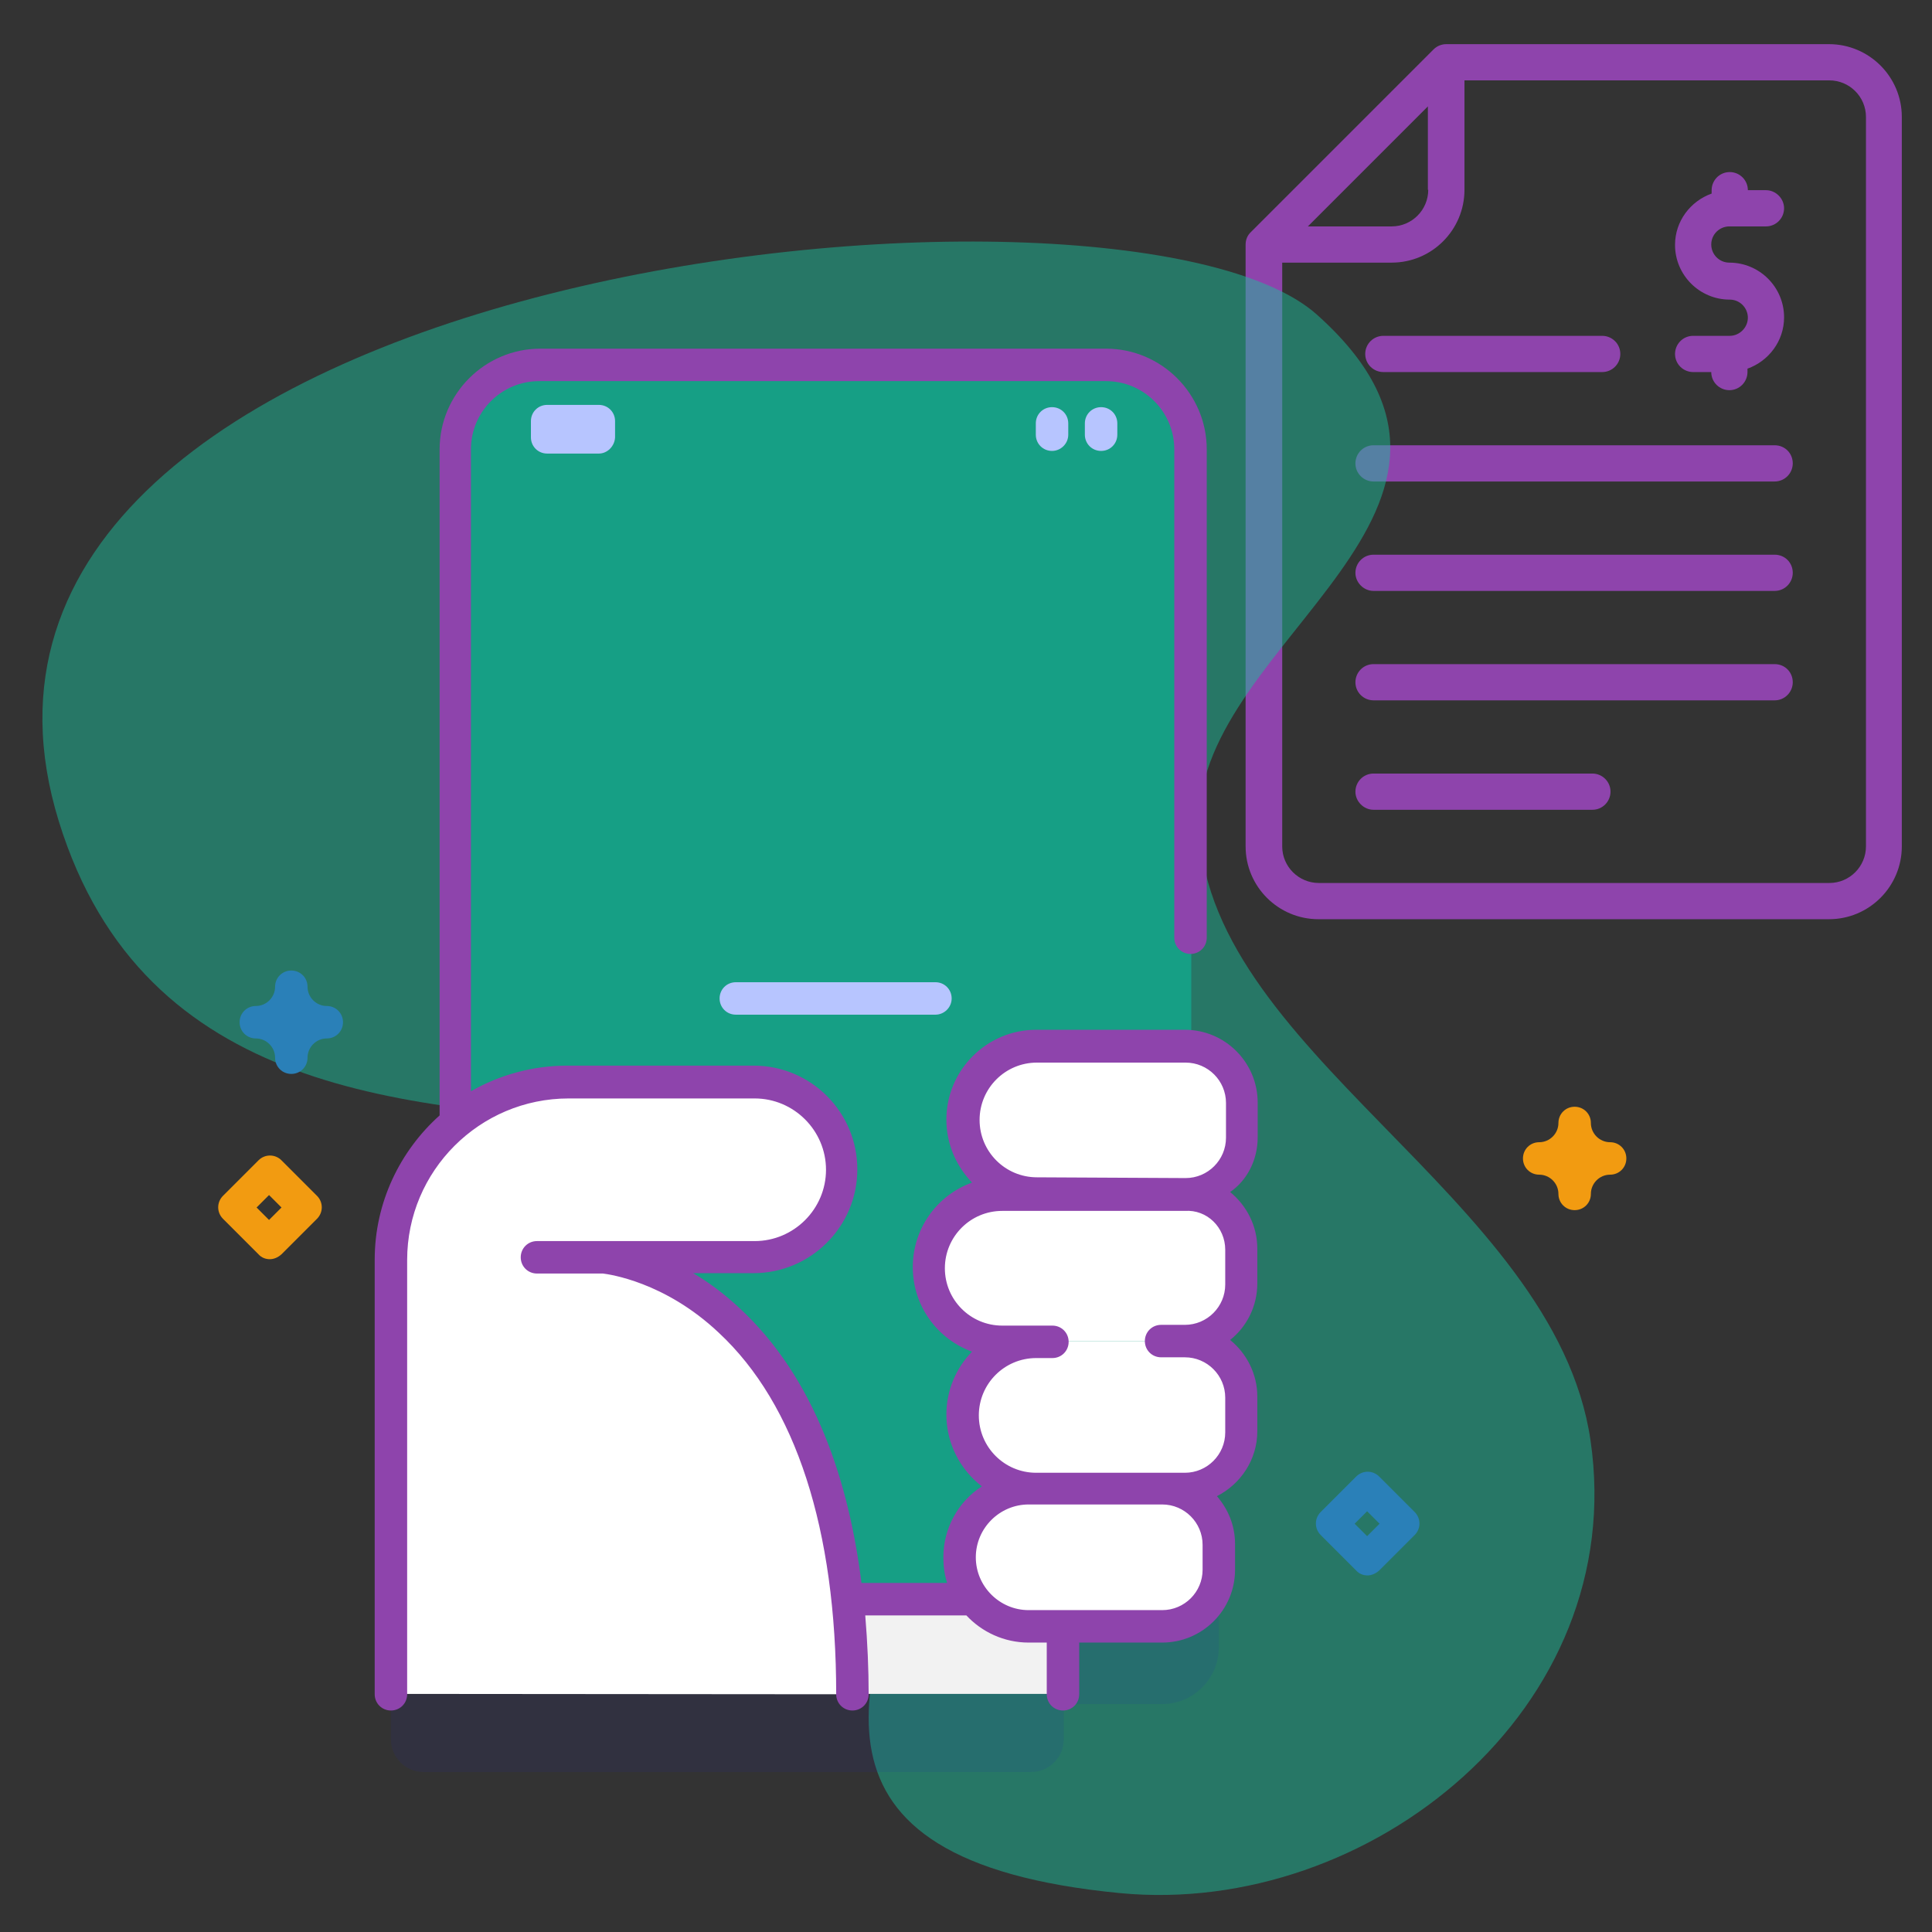 <?xml version="1.0" encoding="utf-8"?>
<!-- Generator: Adobe Illustrator 24.0.3, SVG Export Plug-In . SVG Version: 6.00 Build 0)  -->
<svg version="1.1" id="Capa_1" xmlns="http://www.w3.org/2000/svg" xmlns:xlink="http://www.w3.org/1999/xlink" x="0px" y="0px"
	 viewBox="0 0 512 512" style="enable-background:new 0 0 512 512;" xml:space="preserve">
<rect x="0" y="0" width="512" height="512" fill="#333333" stroke="none"/>
<style type="text/css">
	.st0{fill:#8E44AC;}
	.st1{opacity:0.5;}
	.st2{fill:#1BBB9A;}
	.st3{opacity:0.1;fill:#2626BC;enable-background:new    ;}
	.st4{fill:#F2F2F2;}
	.st5{fill:#169F85;}
	.st6{fill:#FFFFFF;}
	.st7{fill:#B7C5FF;}
	.st8{fill:#2A80B8;}
	.st9{fill:#F29B11;}
</style>
<g id="Capa_2_1_">
	<g>
		<g>
			<path class="st0" d="M330.1,64.8v159.5c0,10.7,8.7,19.3,19.3,19.3h135.3c10.7,0,19.3-8.7,19.3-19.3V31c0-10.7-8.7-19.3-19.3-19.3
				H383.3c-1.3,0-2.5,0.5-3.4,1.4l-48.3,48.3C330.6,62.3,330.1,63.5,330.1,64.8z M378.5,50.3c0,5.3-4.3,9.7-9.7,9.7h-22.2l31.8-31.8
				v22.1H378.5z M339.8,69.6h29c10.7,0,19.3-8.7,19.3-19.3v-29h96.7c5.3,0,9.7,4.3,9.7,9.7v193.3c0,5.3-4.3,9.7-9.7,9.7H349.5
				c-5.3,0-9.7-4.3-9.7-9.7V69.6z"/>
			<path class="st0" d="M470.3,147H364c-2.7,0-4.8,2.2-4.8,4.8s2.2,4.8,4.8,4.8h106.3c2.7,0,4.8-2.2,4.8-4.8
				C475.1,149.1,473,147,470.3,147z"/>
			<path class="st0" d="M470.3,118H364c-2.7,0-4.8,2.2-4.8,4.8c0,2.7,2.2,4.8,4.8,4.8h106.3c2.7,0,4.8-2.2,4.8-4.8
				C475.1,120.1,473,118,470.3,118z"/>
			<path class="st0" d="M470.3,176H364c-2.7,0-4.8,2.2-4.8,4.8c0,2.7,2.2,4.8,4.8,4.8h106.3c2.7,0,4.8-2.2,4.8-4.8
				C475.1,178.1,473,176,470.3,176z"/>
			<path class="st0" d="M422,205h-58c-2.7,0-4.8,2.2-4.8,4.8s2.2,4.8,4.8,4.8h58c2.7,0,4.8-2.2,4.8-4.8
				C426.8,207.1,424.6,205,422,205z"/>
			<path class="st0" d="M361.8,93.8c0,2.7,2.2,4.8,4.8,4.8h58c2.7,0,4.8-2.2,4.8-4.8c0-2.7-2.2-4.8-4.8-4.8h-58
				C364,89,361.8,91.1,361.8,93.8z"/>
			<path class="st0" d="M458.4,89h-9.7c-2.7,0-4.8,2.2-4.8,4.8c0,2.7,2.2,4.8,4.8,4.8h4.8c0,2.7,2.2,4.8,4.8,4.8
				c2.7,0,4.8-2.2,4.8-4.8v-0.9c5.6-2,9.7-7.3,9.7-13.6c0-8-6.5-14.5-14.5-14.5c-2.7,0-4.8-2.2-4.8-4.8c0-2.7,2.2-4.8,4.8-4.8h9.7
				c2.7,0,4.8-2.2,4.8-4.8s-2.2-4.8-4.8-4.8h-4.8c0-2.7-2.2-4.8-4.8-4.8c-2.7,0-4.8,2.2-4.8,4.8v0.9c-5.6,2-9.7,7.3-9.7,13.6
				c0,8,6.5,14.5,14.5,14.5c2.7,0,4.8,2.2,4.8,4.8S461,89,458.4,89z"/>
		</g>
	</g>
</g>
<g id="Capa_1_1_">
	<g class="st1">
		<path class="st2" d="M15.6,217.7c22.5,72.7,92.2,76.1,155.8,80.1c209.5,12.8-53.9,186.7,125.5,203.9c66,6.3,135-48.8,124.6-120
			c-9.5-65-103.6-103.6-103.7-164.4c0-47.8,88.9-82.5,31.1-134C297.3,37.5-30.1,69.8,15.6,217.7L15.6,217.7z"/>
	</g>
	<g>
		<g>
			<path class="st3" d="M315.7,139.6c0-12.4-10-22.4-22.4-22.4H143.2c-12.4,0-22.4,10-22.4,22.4v178.5
				c-10.5,8.6-17.2,21.7-17.2,36.4V461c0,4.7,3.9,8.6,8.6,8.6h161.1c4.7,0,8.6-3.9,8.6-8.6v-9.4H308c8.2,0,15-6.7,15-15v-6.8
				c0-5.5-2.9-10.2-7.3-12.8V139.6L315.7,139.6z"/>
			<g>
				<path class="st4" d="M196.2,406.1h85.6v42.8h-85.6L196.2,406.1L196.2,406.1z"/>
				<g>
					<g>
						<path class="st5" d="M315.7,119v282.3c0,12.4-10,22.4-22.4,22.4H143.2c-12.4,0-22.4-10-22.4-22.4V119.1
							c0-12.4,10-22.4,22.4-22.4h150.2C305.7,96.7,315.7,106.7,315.7,119z"/>
						<path class="st5" d="M259.4,113.8l5.3-17.1H171l5.3,17.1c0.9,3.1,3.9,5.2,7.1,5.2h68.8C255.5,119,258.4,116.9,259.4,113.8z"/>
					</g>
				</g>
				<g>
					<path class="st6" d="M103.6,448.9v-115c0-26,21-47.1,47.1-47.1H200c12.7,0,23.2,10.4,23.2,23.2s-10.4,23.2-23.2,23.2h-39.9
						c0,0,66,5.2,66,115.8"/>
					<g>
						<path class="st6" d="M314.1,316.3h-39.4c-10.8,0-19.5-8.7-19.5-19.5s8.7-19.5,19.5-19.5h39.4c8.2,0,15,6.7,15,15v9.2
							C329,309.6,322.3,316.3,314.1,316.3L314.1,316.3z"/>
						<path class="st6" d="M314.1,355.4h-48.3c-10.8,0-19.5-8.7-19.5-19.5s8.7-19.5,19.5-19.5h48.3c8.2,0,15,6.7,15,15v9.1
							C329,348.6,322.3,355.4,314.1,355.4L314.1,355.4z"/>
						<path class="st6" d="M314.1,394.4h-39.4c-10.8,0-19.5-8.7-19.5-19.5s8.7-19.5,19.5-19.5h39.4c8.2,0,15,6.7,15,15v9.2
							C329,387.7,322.3,394.4,314.1,394.4L314.1,394.4z"/>
						<path class="st6" d="M308.1,431h-35.4c-10.1,0-18.3-8.2-18.3-18.3c0-10.1,8.2-18.3,18.3-18.3h35.4c8.2,0,15,6.7,15,15v6.8
							C323,424.3,316.3,431,308.1,431z"/>
					</g>
				</g>
			</g>
			<g>
				<path class="st7" d="M158.7,120.2H145c-2.4,0-4.3-1.9-4.3-4.3v-4.3c0-2.4,1.9-4.3,4.3-4.3h13.7c2.4,0,4.3,1.9,4.3,4.3v4.3
					C162.9,118.2,161,120.2,158.7,120.2z"/>
				<g>
					<g>
						<path class="st7" d="M278.8,119.5c-2.4,0-4.3-1.9-4.3-4.3v-3c0-2.4,1.9-4.3,4.3-4.3s4.3,1.9,4.3,4.3v3
							C283.1,117.6,281.1,119.5,278.8,119.5z"/>
					</g>
					<g>
						<path class="st7" d="M291.8,119.5c-2.4,0-4.3-1.9-4.3-4.3v-3c0-2.4,1.9-4.3,4.3-4.3s4.3,1.9,4.3,4.3v3
							C296.1,117.6,294.2,119.5,291.8,119.5z"/>
					</g>
				</g>
			</g>
			<path class="st8" d="M77.2,284.6c-2.4,0-4.3-1.9-4.3-4.3c0-2.8-2.3-5.1-5.1-5.1c-2.4,0-4.3-1.9-4.3-4.3s1.9-4.3,4.3-4.3
				c2.8,0,5.1-2.3,5.1-5.1c0-2.4,1.9-4.3,4.3-4.3s4.3,1.9,4.3,4.3c0,2.8,2.3,5.1,5.1,5.1c2.4,0,4.3,1.9,4.3,4.3s-1.9,4.3-4.3,4.3
				c-2.8,0-5.1,2.3-5.1,5.1C81.5,282.7,79.6,284.6,77.2,284.6z"/>
			<path class="st9" d="M417.3,320.7c-2.4,0-4.3-1.9-4.3-4.3c0-2.8-2.3-5.1-5.1-5.1c-2.4,0-4.3-1.9-4.3-4.3s1.9-4.3,4.3-4.3
				c2.8,0,5.1-2.3,5.1-5.1c0-2.4,1.9-4.3,4.3-4.3s4.3,1.9,4.3,4.3c0,2.8,2.3,5.1,5.1,5.1c2.4,0,4.3,1.9,4.3,4.3s-1.9,4.3-4.3,4.3
				c-2.8,0-5.1,2.3-5.1,5.1C421.6,318.8,419.7,320.7,417.3,320.7z"/>
			<path class="st8" d="M362.4,417.5c-1.1,0-2.2-0.4-3-1.3l-9.4-9.4c-1.7-1.7-1.7-4.4,0-6.1l9.4-9.4c1.7-1.7,4.4-1.7,6.1,0l9.4,9.4
				c1.7,1.7,1.7,4.4,0,6.1l-9.4,9.4C364.6,417,363.5,417.5,362.4,417.5z M359,403.8l3.3,3.3l3.3-3.3l-3.3-3.3L359,403.8z"/>
			<path class="st9" d="M71.5,333.7c-1.1,0-2.2-0.4-3-1.3l-9.4-9.4c-1.7-1.7-1.7-4.4,0-6.1l9.4-9.4c1.7-1.7,4.4-1.7,6.1,0l9.4,9.4
				c1.7,1.7,1.7,4.4,0,6.1l-9.4,9.4C73.6,333.3,72.5,333.7,71.5,333.7z M68,320l3.3,3.3l3.3-3.3l-3.3-3.3L68,320z"/>
		</g>
		<g>
			<path class="st7" d="M247.9,268.9H195c-2.4,0-4.3-1.9-4.3-4.3s1.9-4.3,4.3-4.3h52.9c2.4,0,4.3,1.9,4.3,4.3
				S250.2,268.9,247.9,268.9z"/>
		</g>
	</g>
	<path class="st0" d="M333.3,301.4v-9.2c0-10.6-8.6-19.3-19.3-19.3h-39.4c-13.1,0-23.8,10.7-23.8,23.8c0,6.5,2.6,12.3,6.8,16.7
		c-9.2,3.3-15.7,12.1-15.7,22.4c0,10.4,6.6,19.1,15.7,22.4c-4.2,4.3-6.8,10.2-6.8,16.7c0,7.7,3.7,14.6,9.4,19
		c-6.2,4-10.2,11-10.2,18.8c0,2.4,0.3,4.6,1,6.8h-22.7c-3.3-26.4-12.1-54.3-32.6-73.1c-4.1-3.8-8.1-6.7-12-9h16
		c15.1,0,27.5-12.3,27.5-27.5s-12.3-27.5-27.5-27.5h-49.3c-9.3,0-18.1,2.5-25.6,6.8V119.1c0-10,8.1-18.1,18.1-18.1h150.2
		c10,0,18.1,8.1,18.1,18.1v129.4c0,2.4,1.9,4.3,4.3,4.3s4.3-1.9,4.3-4.3V119.1c0-14.7-12-26.7-26.7-26.7H143.2
		c-14.7,0-26.7,12-26.7,26.7v176.5c-10.5,9.4-17.2,23.1-17.2,38.2V449c0,2.4,1.9,4.3,4.3,4.3s4.3-1.9,4.3-4.3V333.9
		c0-23.6,19.2-42.8,42.8-42.8H200c10.4,0,18.9,8.5,18.9,18.9s-8.5,18.9-18.9,18.9h-40h-17.7c-2.4,0-4.3,1.9-4.3,4.3s1.9,4.3,4.3,4.3
		h17.5c1.5,0.2,16.3,2.1,30.7,15.7c20.4,19,31.1,52.1,31.1,95.8c0,2.4,1.9,4.3,4.3,4.3s4.3-1.9,4.3-4.3c0-6.6-0.3-13.6-0.9-20.9
		h26.8c4.1,4.4,10,7.2,16.5,7.2h4.8V449c0,2.4,1.9,4.3,4.3,4.3s4.3-1.9,4.3-4.3v-13.7h22c10.6,0,19.3-8.6,19.3-19.3v-6.8
		c0-4.9-1.8-9.2-4.8-12.7c6.3-3.2,10.7-9.7,10.7-17.2v-9.2c0-6-2.8-11.4-7.2-15c4.4-3.5,7.2-8.9,7.2-15v-9.2c0-6-2.8-11.4-7.2-15
		C330.5,312.8,333.3,307.4,333.3,301.4L333.3,301.4z M318.7,416c0,5.9-4.8,10.7-10.7,10.7h-35.4c-7.7,0-14-6.3-14-14s6.3-14,14-14h2
		H308c5.9,0,10.7,4.8,10.7,10.7V416L318.7,416z M324.7,331.2v9.2c0,5.9-4.8,10.7-10.7,10.7h-6.3c-2.4,0-4.3,1.9-4.3,4.3
		s1.9,4.3,4.3,4.3h6.3c5.9,0,10.7,4.8,10.7,10.7v9.2c0,5.9-4.8,10.7-10.7,10.7h-6h-33.4c-8.4,0-15.2-6.8-15.2-15.2
		c0-8.4,6.8-15.2,15.2-15.2h4.3c2.4,0,4.3-1.9,4.3-4.3s-1.9-4.3-4.3-4.3h-4.3h-9c-8.4,0-15.2-6.8-15.2-15.2s6.8-15.2,15.2-15.2h9
		H314C319.9,320.5,324.7,325.3,324.7,331.2L324.7,331.2z M274.8,312c-8.4,0-15.2-6.8-15.2-15.2c0-8.4,6.8-15.2,15.2-15.2h39.4
		c5.9,0,10.7,4.8,10.7,10.7v9.2c0,5.9-4.8,10.7-10.7,10.7L274.8,312z"/>
</g>
</svg>

